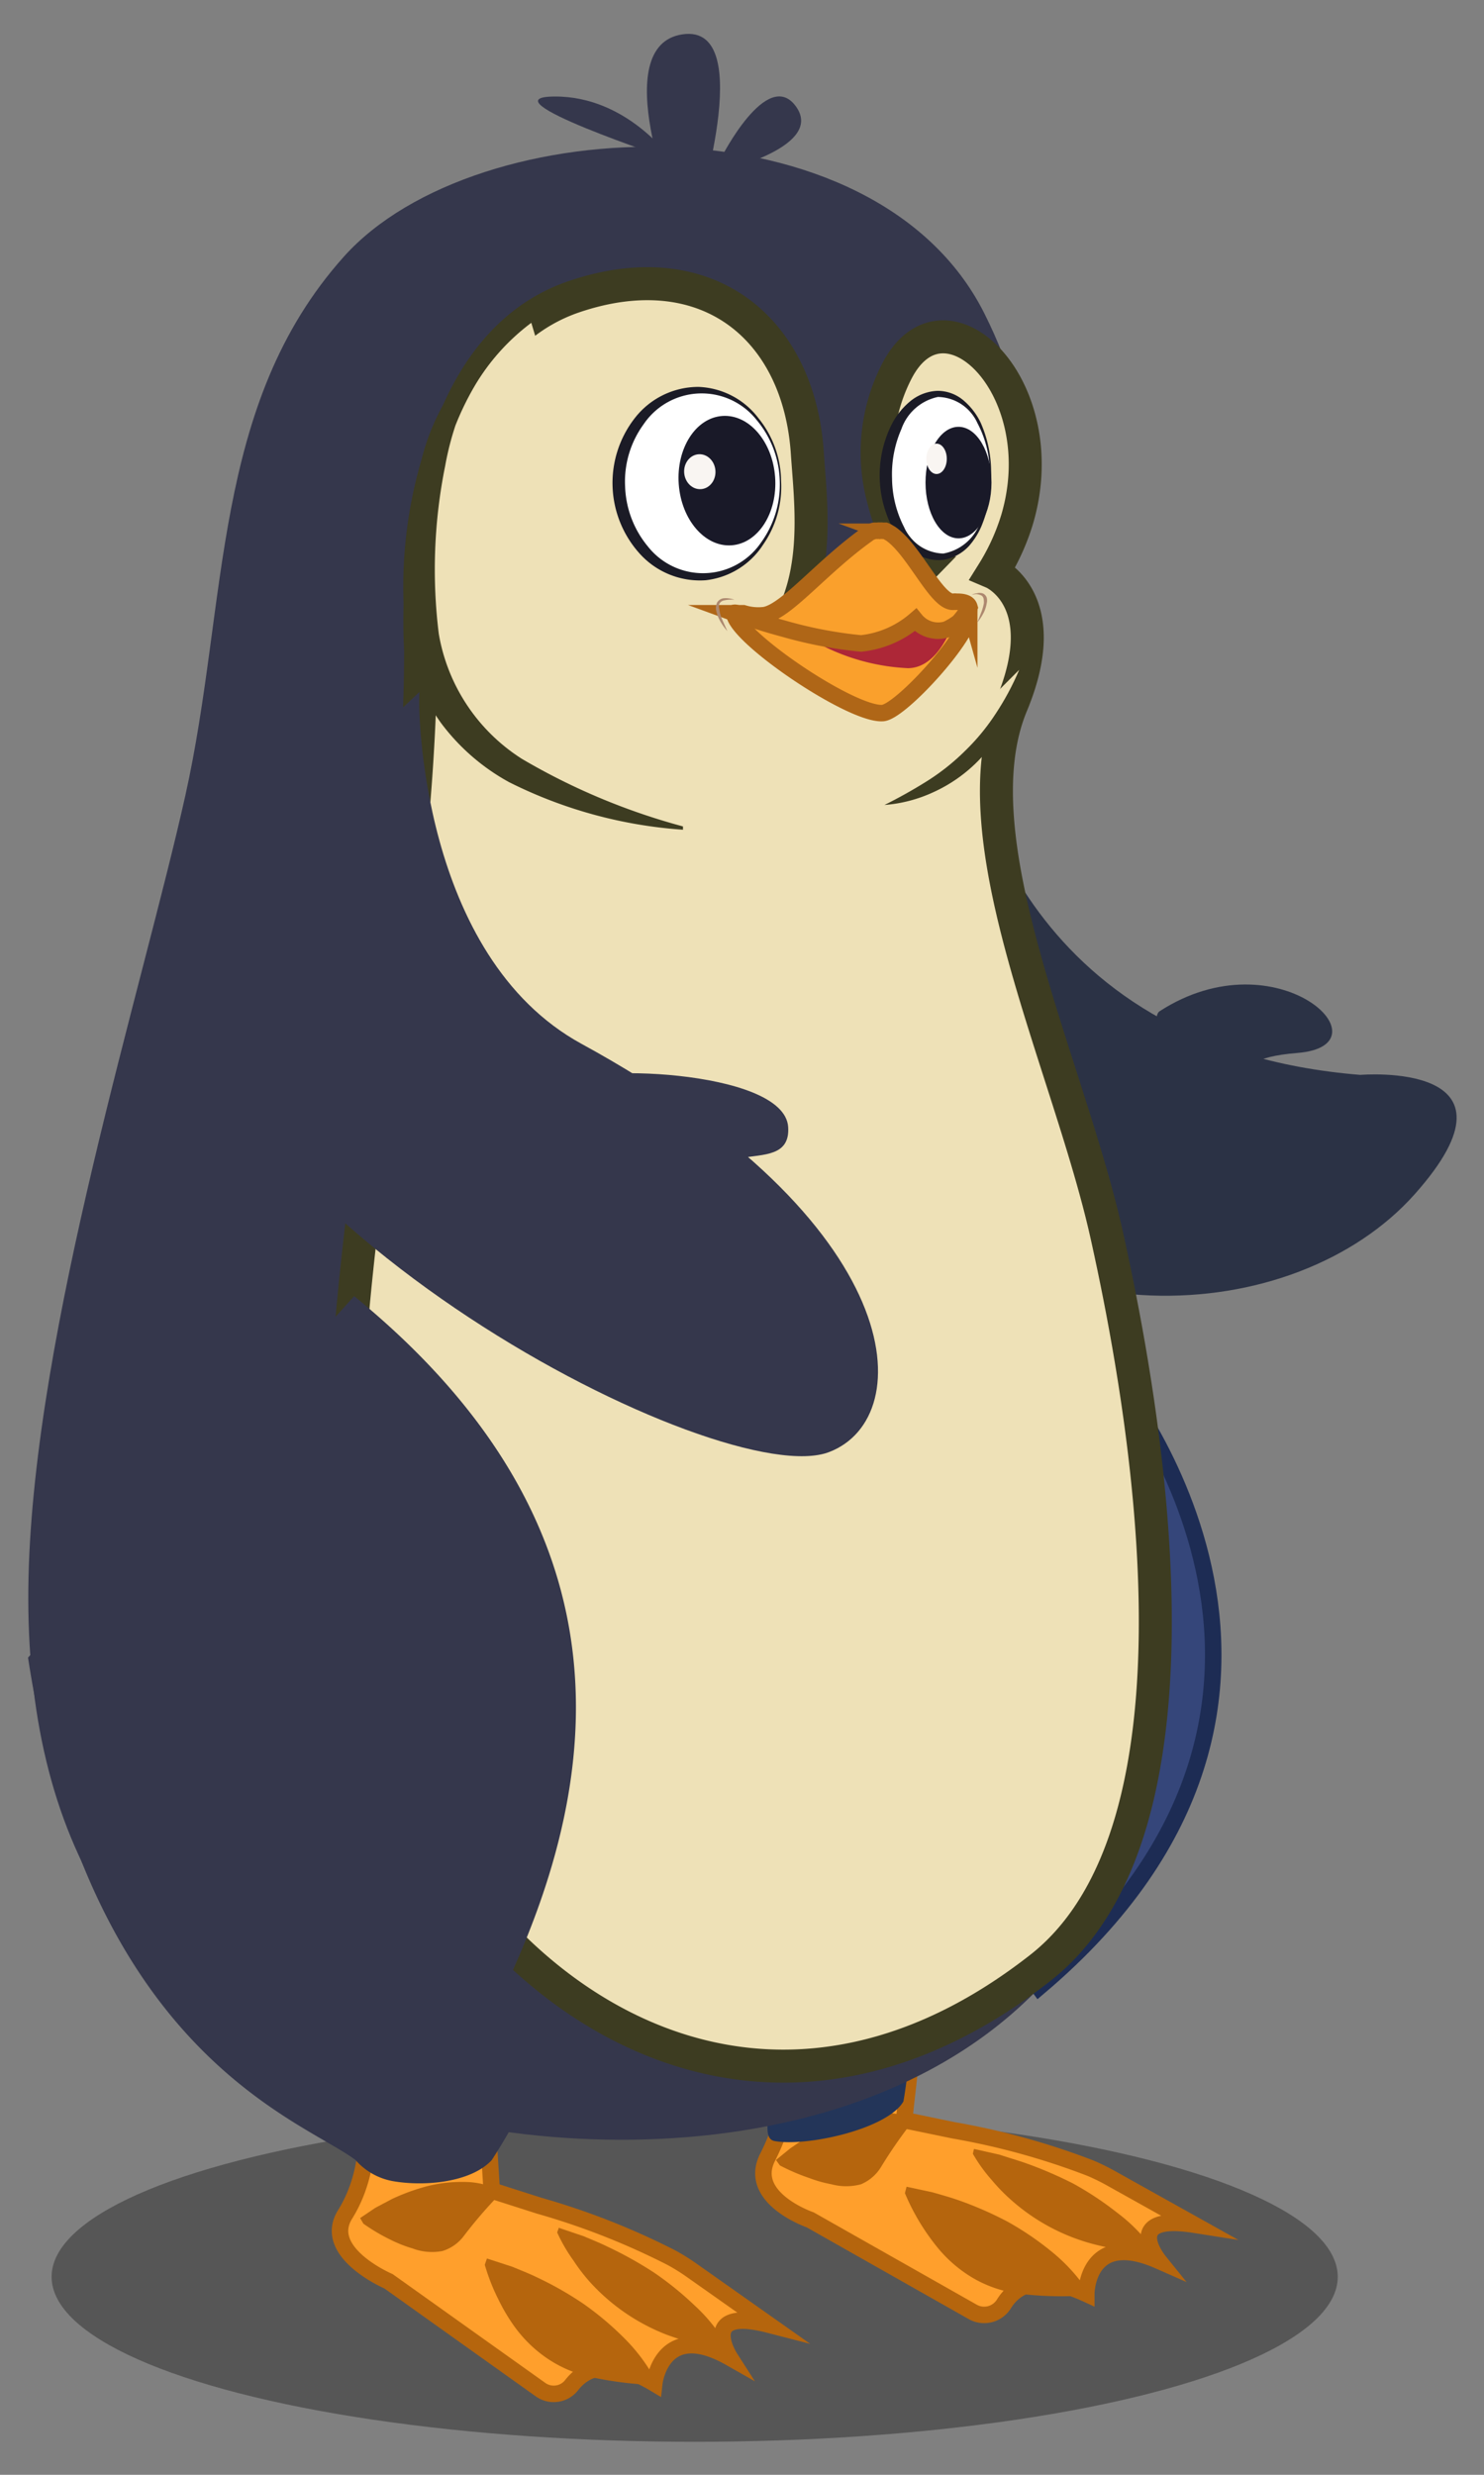 <svg id="Layer_1" data-name="Layer 1" xmlns="http://www.w3.org/2000/svg" viewBox="0 0 90 150"><rect x="0" y="0" width="90" height="150" fill="#808080" stroke="none"/><defs><style>.cls-1{opacity:0.4;}.cls-2{fill:#161616;}.cls-3{fill:#ff9f2c;stroke:#b5650d;}.cls-14,.cls-3,.cls-6,.cls-9{stroke-miterlimit:10;}.cls-4{fill:#b5650d;}.cls-5{fill:#35374c;}.cls-6{fill:#35467a;stroke:#1d2c54;}.cls-7{fill:#233559;}.cls-8{fill:#2b3245;}.cls-17,.cls-9{fill:#eee1b7;}.cls-9{stroke:#3d3c21;stroke-width:2px;}.cls-10{fill:#fff;}.cls-11{fill:#1b1b26;}.cls-12{fill:#191928;}.cls-13{fill:#f9f5f2;}.cls-14{fill:#faa02c;stroke:#af6617;}.cls-15{fill:#ad2737;}.cls-16{fill:#ad886f;}.cls-18{fill:#3d3c21;}</style></defs><g class="cls-1"><ellipse class="cls-2" cx="42.13" cy="138" rx="39" ry="10"/></g><path class="cls-3" d="M21.94,126.27s1.18,4.42-1,7.93c-1.47,2.32,2.62,4.07,2.62,4.07l9.21,6.56a1.38,1.38,0,0,0,1.91-.28c.72-.92,2.19-1.77,5-.09,0,0,.43-3.92,4.59-1.56,0,0-2-3.12,2.35-2l-4.68-3.3a12.19,12.19,0,0,0-1.24-.77,44.26,44.26,0,0,0-8-3.14l-2.88-.92-.3-4.82S24.66,121.86,21.94,126.27Z"/><path class="cls-4" d="M39.47,144.55a21.84,21.84,0,0,1-3.84-.52,7.6,7.6,0,0,1-2.51-1.13,8,8,0,0,1-2-2,11.1,11.1,0,0,1-.89-1.52,12.21,12.21,0,0,1-.83-2.11l.13-.38,1.54.5c.5.21,1,.4,1.49.64a20.83,20.83,0,0,1,2.83,1.61,18.45,18.45,0,0,1,2.49,2.1,10.78,10.78,0,0,1,1.94,2.64Z"/><path class="cls-4" d="M43.84,142.45a22,22,0,0,1-3.38-.93,12.24,12.24,0,0,1-4.67-3.19,10.89,10.89,0,0,1-1-1.3,10,10,0,0,1-1-1.72l.1-.28,1.51.51c.49.21,1,.41,1.46.64a23.22,23.22,0,0,1,2.8,1.56,19.25,19.25,0,0,1,2.47,2,10,10,0,0,1,2,2.53Z"/><path class="cls-4" d="M30.14,133.17a27.57,27.57,0,0,0-2,2.34,2.55,2.55,0,0,1-1.32.93,3.36,3.36,0,0,1-1.8-.16,8.08,8.08,0,0,1-1.28-.5,11.78,11.78,0,0,1-1.7-1l-.2-.34.92-.62,1-.53a12.53,12.53,0,0,1,2.1-.77,8.46,8.46,0,0,1,2.25-.27,4.78,4.78,0,0,1,2.23.53Z"/><path class="cls-3" d="M47.3,126.11s1.09,1-.76,4.67c-1.22,2.46,2.6,3.77,2.6,3.77L59,140.13a1.41,1.41,0,0,0,1.88-.48c.61-1,2-2,5-.62,0,0,0-3.94,4.4-2,0,0-2.33-2.89,2.14-2.19l-5-2.79a13,13,0,0,0-1.3-.64,44.1,44.1,0,0,0-8.29-2.29l-3-.62.45-4S49.55,121.44,47.3,126.11Z"/><path class="cls-4" d="M65.65,139.14a21.35,21.35,0,0,1-3.88-.12,7.5,7.5,0,0,1-2.61-.86,8.12,8.12,0,0,1-2.19-1.8,13.37,13.37,0,0,1-2.09-3.43l.1-.39,1.58.34c.52.15,1,.28,1.55.47a21.91,21.91,0,0,1,3,1.31,18.21,18.21,0,0,1,2.69,1.83,10.84,10.84,0,0,1,2.2,2.43Z"/><path class="cls-4" d="M69.78,136.6a20.59,20.59,0,0,1-3.46-.58,12.16,12.16,0,0,1-5-2.68,11,11,0,0,1-1.16-1.19A9.59,9.59,0,0,1,59,130.54l.07-.29,1.56.35c.5.17,1,.31,1.52.49a24.53,24.53,0,0,1,2.94,1.26,19.61,19.61,0,0,1,2.67,1.77A10.2,10.2,0,0,1,70,136.43Z"/><path class="cls-4" d="M55.18,128.8a28.13,28.13,0,0,0-1.74,2.53,2.61,2.61,0,0,1-1.22,1.06,3.44,3.44,0,0,1-1.8,0,7.5,7.5,0,0,1-1.32-.37,12.5,12.5,0,0,1-1.8-.77l-.24-.33.86-.7.92-.63a12.94,12.94,0,0,1,2-1,8.68,8.68,0,0,1,2.2-.5,4.72,4.72,0,0,1,2.28.3Z"/><path class="cls-5" d="M41,13.08s-4.23-10.33.4-11,.74,11.34.74,11.34Z"/><path class="cls-5" d="M43.74,9.56s2.79-5.51,4.53-3.11S44,10.29,44,10.29Z"/><path class="cls-5" d="M40.72,9.67s-2.66-3.84-7.08-3.82S40.72,9.67,40.72,9.67Z"/><path class="cls-6" d="M67.25,83S84,102.71,63,120.45C63,120.45,49.44,102.5,67.25,83Z"/><path class="cls-7" d="M55.1,124.85c0-.73-1-2.84-.66-4.79C61.09,107.44,66.73,90.52,48,75.22,35.62,65.11,30.08,67.49,26.91,97.3c3.67,24,18.38,27.19,19,29.05l.43.86c.57.65-.22,2.4.63,2.56,1.93.36,6.85-.72,7.82-2.4A24.56,24.56,0,0,0,55.1,124.85Z"/><path class="cls-8" d="M58.5,45.15c.36,1,2.87,18.29,24,20,0,0,10.55-.9,3.29,7.24s-24.2,9.18-33.54-2.92S58.5,45.15,58.5,45.15Z"/><path class="cls-5" d="M57,40c1.1-.78,9.36-7.72,2.7-21S28.92,6.56,20.86,15.55s-7,20.92-9.62,32.67S2.08,80.55,1.73,95.59,7.26,121.94,21.44,127,59,131.09,67.25,114.46,65,66.05,61.37,56.1,55.32,41.27,57,40Z"/><path class="cls-9" d="M63.1,119.27c-20.36,15.94-40-3.1-41.89-21.78C19.69,82.17,23.53,65.69,25,49.77c.31-3.49.51-7,.51-10.37,0,0-1.27-17.86,9.34-21.43,8-2.69,13.6,1.9,14.11,9.47.17,2.5.59,5.85-.45,8.84,0,0,2.76,2.9,7.11-1.56a13.51,13.51,0,0,1-2.06-4.52,10.76,10.76,0,0,1,.83-7.7c2.89-5.6,9.67,1,7.29,9v0a13.52,13.52,0,0,1-1.46,3.2s3.79,1.61,1.14,8c-3.4,8.12,3.45,21.78,5.76,32.16S74,110.72,63.1,119.27Z"/><ellipse class="cls-10" cx="42.58" cy="29.31" rx="4.75" ry="5.51" transform="translate(-1.02 1.54) rotate(-2.04)"/><path class="cls-11" d="M47.37,29.13A6.15,6.15,0,0,1,46.29,33a4.78,4.78,0,0,1-3.5,2.17,4.92,4.92,0,0,1-4-1.62,6.39,6.39,0,0,1-.29-8.21,4.88,4.88,0,0,1,3.86-1.89A4.78,4.78,0,0,1,46,25.35,6.13,6.13,0,0,1,47.37,29.13Zm-.08,0a6,6,0,0,0-1.4-3.67,4.25,4.25,0,0,0-6.86.26,5.88,5.88,0,0,0-1.12,3.74,6,6,0,0,0,1.38,3.66,4.26,4.26,0,0,0,6.86-.23A6,6,0,0,0,47.29,29.14Z"/><ellipse class="cls-12" cx="44.08" cy="29.14" rx="2.93" ry="3.93" transform="translate(-1.96 3.21) rotate(-4.09)"/><ellipse class="cls-13" cx="42.44" cy="28.59" rx="0.95" ry="1.06" transform="translate(-1.93 3.1) rotate(-4.09)"/><ellipse class="cls-10" cx="57.05" cy="28.8" rx="3.03" ry="4.77" transform="translate(-0.16 0.32) rotate(-0.32)"/><path class="cls-11" d="M60.11,28.65a7.76,7.76,0,0,1-.52,3.07,4.46,4.46,0,0,1-.83,1.38,2.74,2.74,0,0,1-1.52.83,2.56,2.56,0,0,1-1.76-.43,4.1,4.1,0,0,1-1.22-1.27,6.88,6.88,0,0,1-.17-6.53,4.45,4.45,0,0,1,1.09-1.36,2.76,2.76,0,0,1,1.67-.65,2.42,2.42,0,0,1,1.62.61,4.07,4.07,0,0,1,1,1.31A7.45,7.45,0,0,1,60.11,28.65Zm-.08,0a6.47,6.47,0,0,0-.75-3,2.68,2.68,0,0,0-2.4-1.59A3,3,0,0,0,54.67,26a6.82,6.82,0,0,0-.57,3,6.57,6.57,0,0,0,.73,2.95,2.67,2.67,0,0,0,2.38,1.6,2.92,2.92,0,0,0,2.23-1.87A6.8,6.8,0,0,0,60,28.65Z"/><ellipse class="cls-12" cx="58.13" cy="29.25" rx="2" ry="3.38"/><ellipse class="cls-13" cx="56.8" cy="27.81" rx="0.62" ry="0.92"/><path class="cls-14" d="M53.53,43.22c-1.91.13-9-4.69-9-6.06h0a.09.09,0,0,1,0,0c0-.05.15,0,.38.07l.16,0a3.12,3.12,0,0,0,1.3.11c1.35-.25,3.46-2.94,6.27-4.93a.68.68,0,0,1,.22-.12.35.35,0,0,1,.17-.06l.19,0a.33.33,0,0,1,.14,0,.47.47,0,0,1,.16,0l.16,0h0a.79.79,0,0,1,.16.08l.17.1c1.45,1,2.82,4.27,3.83,4.12h0a.3.3,0,0,1,.13,0c.24,0,.72,0,.81.32a2.19,2.19,0,0,1,0,.26.28.28,0,0,0,0,.06C58.87,38.48,54.61,43.15,53.53,43.22Z"/><path class="cls-15" d="M55.07,40.5a12.79,12.79,0,0,1-5.35-1.45c-.91-.37-4.78-1.88-4.78-1.88S51.28,39,52.22,39a5.82,5.82,0,0,0,3.3-1.42s1,.93,1.62.69a1.5,1.5,0,0,0,.59-.24C57.42,38.69,56.63,40.48,55.07,40.5Z"/><path class="cls-14" d="M58.13,37.72a4.12,4.12,0,0,1-.72.43,1.77,1.77,0,0,1-1.89-.58A6,6,0,0,1,52.22,39a25.93,25.93,0,0,1-4.67-.89c-1.55-.41-3-.94-3-.94h0s.16,0,.37,0l.16,0a3.12,3.12,0,0,0,1.3.11c1.35-.25,3.46-2.94,6.27-4.93a.68.68,0,0,1,.22-.12.35.35,0,0,1,.17-.06l.19,0a.33.33,0,0,1,.14,0,.47.47,0,0,1,.16,0l.16,0h0a.79.79,0,0,1,.16.08l.17.1c1.45,1,2.82,4.27,3.83,4.12h0a.3.3,0,0,1,.13,0c.24,0,.72,0,.81.32A4.29,4.29,0,0,1,58.13,37.72Z"/><path class="cls-5" d="M25.44,41.94c-.12.92.07,16,9.83,21.33C55.2,74.15,55.73,85.9,50.31,88c-6.4,2.54-38.39-13.77-40.47-31.4"/><path class="cls-16" d="M44.54,36.35a2,2,0,0,0-.7.06.43.43,0,0,0-.22.2.49.49,0,0,0,0,.3,2.41,2.41,0,0,0,.19.67l.3.67a3.48,3.48,0,0,1-.43-.6,2.22,2.22,0,0,1-.26-.72.87.87,0,0,1,.07-.41.56.56,0,0,1,.34-.25,1.23,1.23,0,0,1,.38,0A1.36,1.36,0,0,1,44.54,36.35Z"/><path class="cls-16" d="M58.93,36.05a.85.85,0,0,1,.31-.09.66.66,0,0,1,.34,0,.39.39,0,0,1,.16.1.44.44,0,0,1,.1.16.69.69,0,0,1,0,.35,1.9,1.9,0,0,1-.21.62,3.17,3.17,0,0,1-.36.54c.08-.2.16-.4.23-.59a2.78,2.78,0,0,0,.17-.59c0-.2,0-.39-.18-.47a.82.82,0,0,0-.29-.07A1.63,1.63,0,0,0,58.93,36.05Z"/><path class="cls-5" d="M1.7,100.47c3.67,24,16.6,28,19.86,30.45h0a3.94,3.94,0,0,0,2.26,1.28c1.93.34,4.74.08,6-1.27,0,0,1.75-2.68,1.73-3.27s-2.68-2.48-2.31-4.43c6.64-12.62,11-29.37-7.76-44.67"/><path class="cls-5" d="M34.3,65.74c.51-1.27,13.27-1,13.5,2.57s-6.48-.59-3.93,6.09S30.24,75.75,34.3,65.74Z"/><path class="cls-8" d="M70.33,61.29c-.91.59,1.42,6.88,4.24,6.07S73,64.28,78.69,63.82,77.49,56.67,70.33,61.29Z"/><path class="cls-17" d="M32.19,19.46S27,21.7,25.48,28.72c-1.85,8.38-2.65,19.62,15.93,21.51"/><path class="cls-18" d="M32.23,19.56a13.07,13.07,0,0,0-3.5,3.93,17.35,17.35,0,0,0-1.11,2.3A17.61,17.61,0,0,0,27,28.23a31.68,31.68,0,0,0-.39,10.18A11.2,11.2,0,0,0,31.66,46a39.44,39.44,0,0,0,9.76,4.09l0,.2a27.7,27.7,0,0,1-10.54-2.88,12.84,12.84,0,0,1-4.15-3.61,12.05,12.05,0,0,1-2.09-5.09,27.35,27.35,0,0,1,.94-10.91,13.33,13.33,0,0,1,6.59-8.47Z"/><path class="cls-17" d="M61.81,40.6a10.89,10.89,0,0,1-8.17,8.18"/><path class="cls-18" d="M61.81,40.6a7.08,7.08,0,0,1-.74,3A9.05,9.05,0,0,1,56.64,48a8.61,8.61,0,0,1-3,.79,29.72,29.72,0,0,0,2.62-1.47,13.5,13.5,0,0,0,2.28-1.82,13,13,0,0,0,1.85-2.25A16.23,16.23,0,0,0,61.81,40.6Z"/></svg>